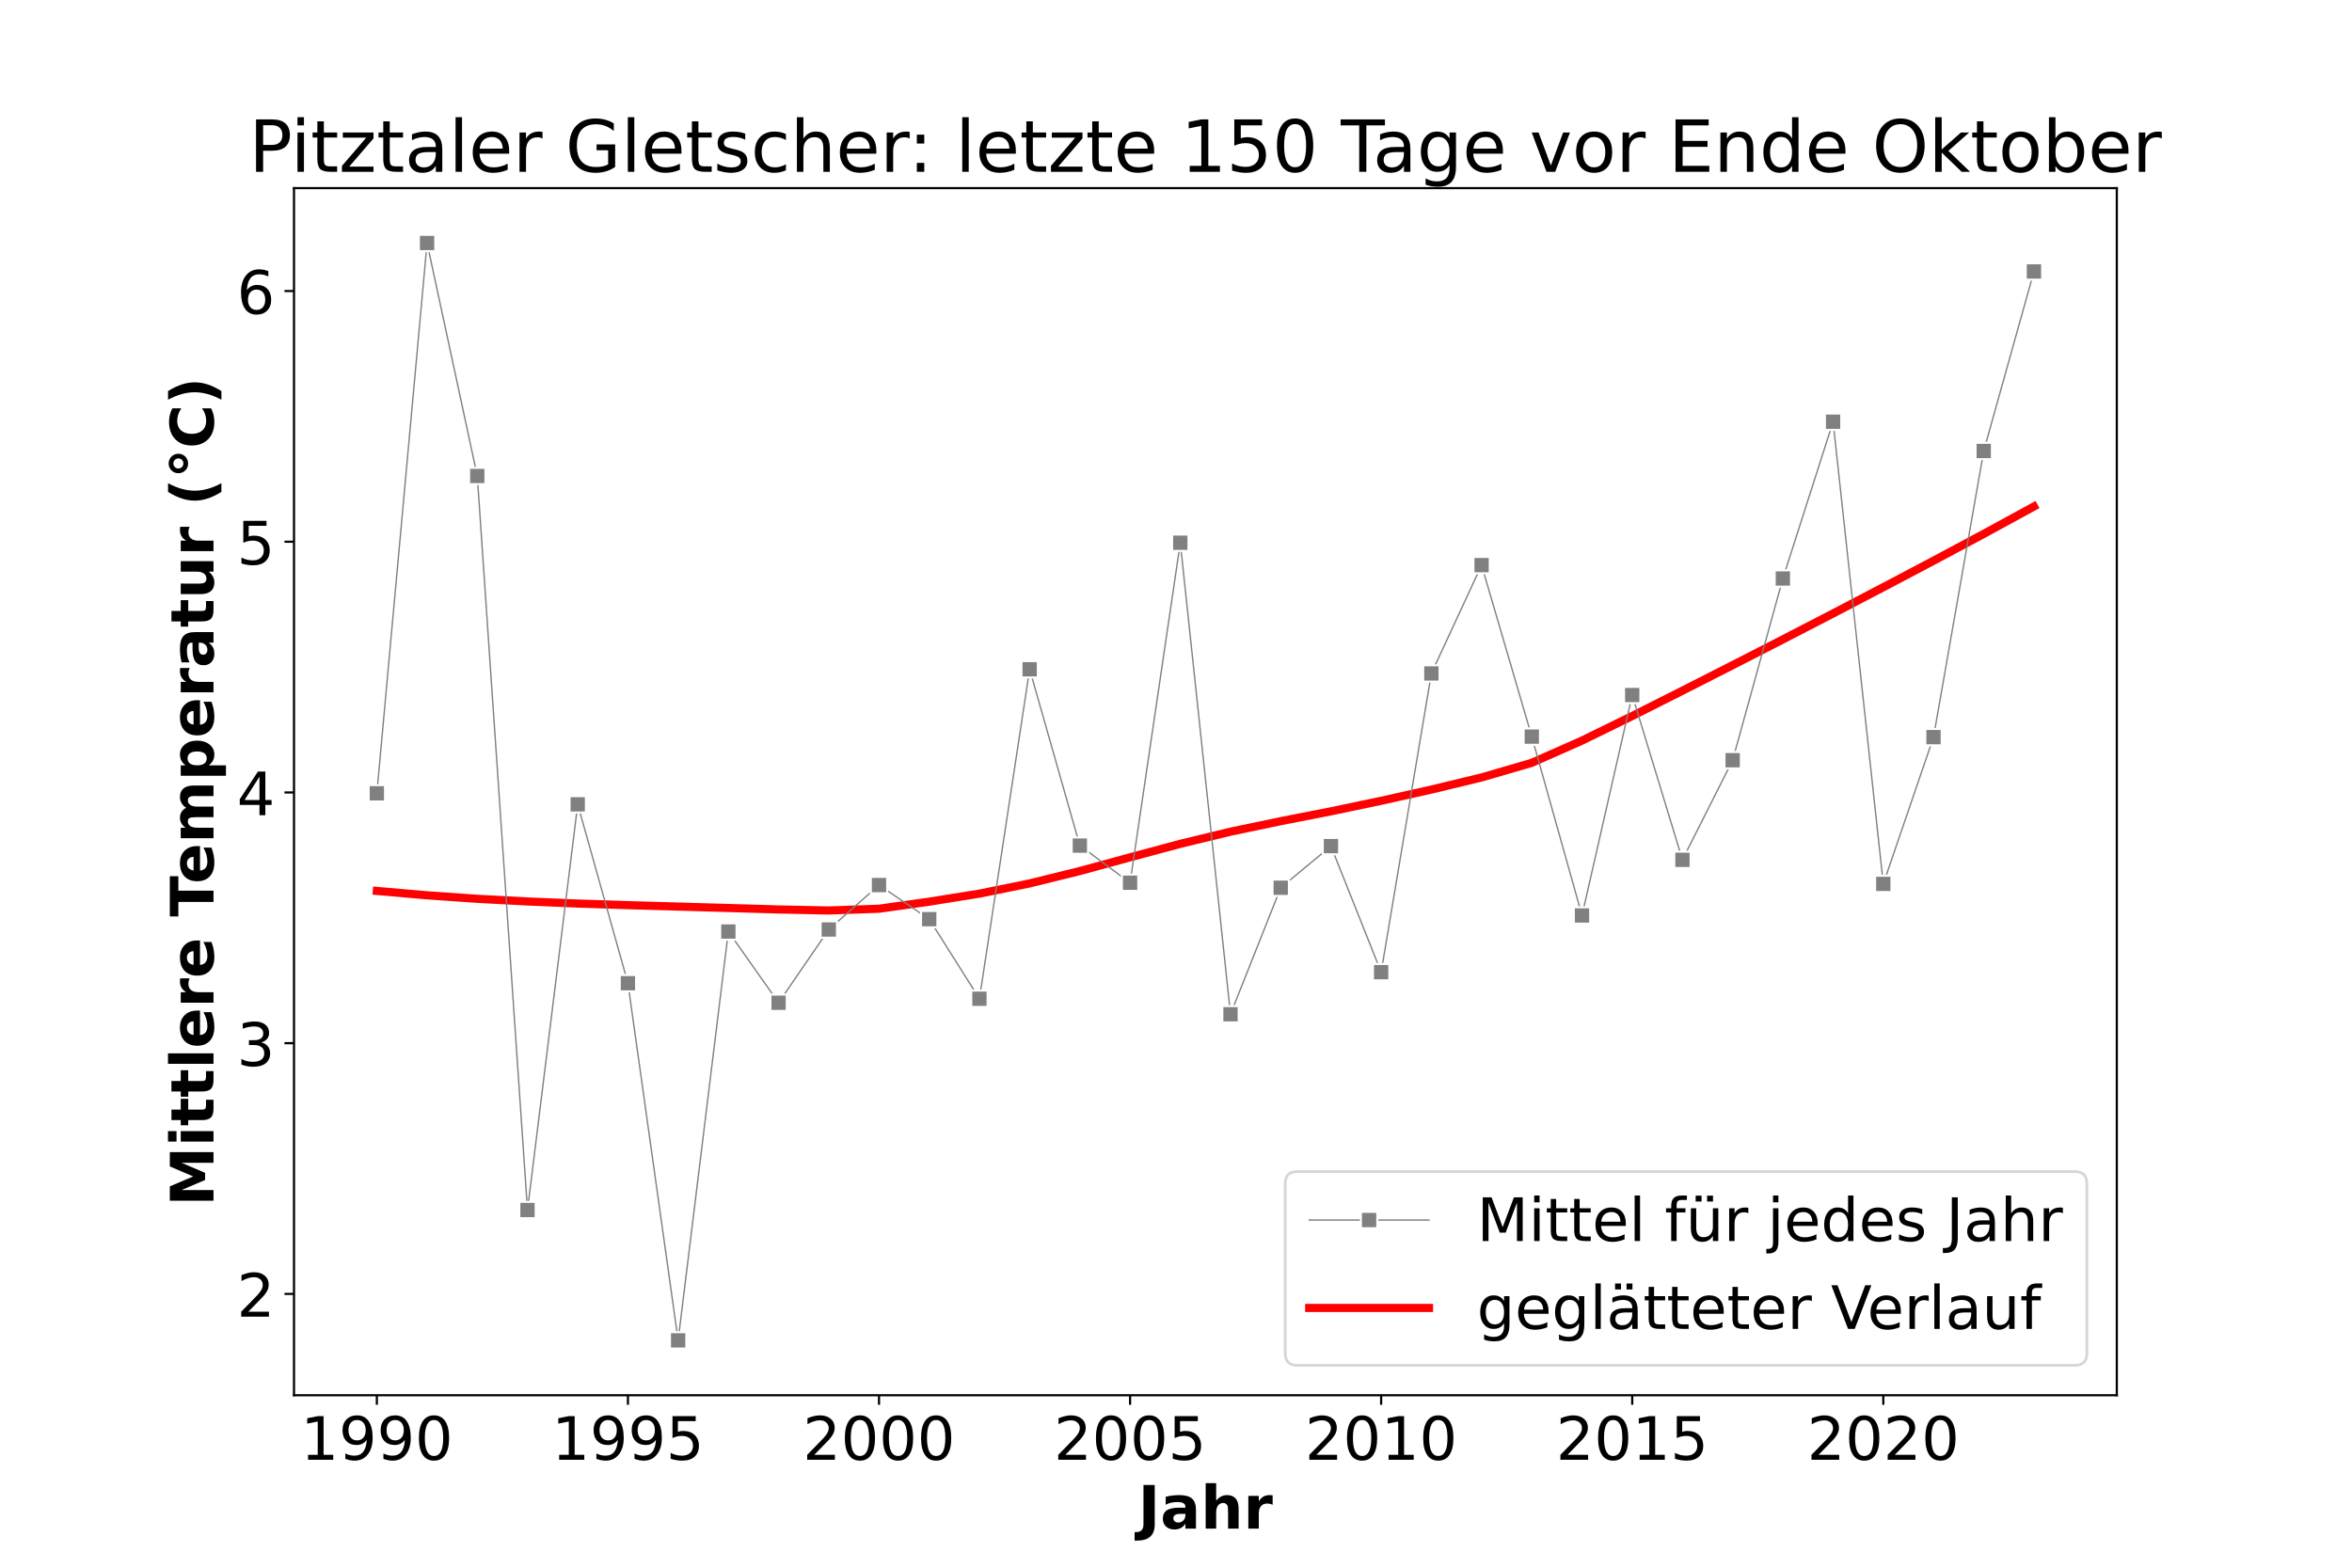 <?xml version="1.0" encoding="utf-8" standalone="no"?>
<!DOCTYPE svg PUBLIC "-//W3C//DTD SVG 1.1//EN"
  "http://www.w3.org/Graphics/SVG/1.1/DTD/svg11.dtd">
<!-- Created with matplotlib (https://matplotlib.org/) -->
<svg height="576pt" version="1.1" viewBox="0 0 864 576" width="864pt" xmlns="http://www.w3.org/2000/svg" xmlns:xlink="http://www.w3.org/1999/xlink">
 <defs>
  <style type="text/css">*{stroke-linecap:butt;stroke-linejoin:round;}</style>
 </defs>
 <g id="figure_1">
  <g id="patch_1">
   <path d="M 0 576 
L 864 576 
L 864 0 
L 0 0 
z
" style="fill:#ffffff;"/>
  </g>
  <g id="axes_1">
   <g id="patch_2">
    <path d="M 108 512.64 
L 777.6 512.64 
L 777.6 69.12 
L 108 69.12 
z
" style="fill:#ffffff;"/>
   </g>
   <g id="PathCollection_1">
    <defs>
     <path d="M 3 0 
L -3 -0 
" id="m6bfb64c0af" style="stroke:#ff0000;stroke-opacity:0.8;stroke-width:1.5;"/>
    </defs>
    <g clip-path="url(#p1221fc5c25)">
     <use style="fill:#ff0000;fill-opacity:0.8;stroke:#ff0000;stroke-opacity:0.8;stroke-width:1.5;" x="138.436" xlink:href="#m6bfb64c0af" y="291.487"/>
     <use style="fill:#ff0000;fill-opacity:0.8;stroke:#ff0000;stroke-opacity:0.8;stroke-width:1.5;" x="156.883" xlink:href="#m6bfb64c0af" y="89.28"/>
     <use style="fill:#ff0000;fill-opacity:0.8;stroke:#ff0000;stroke-opacity:0.8;stroke-width:1.5;" x="175.329" xlink:href="#m6bfb64c0af" y="174.886"/>
     <use style="fill:#ff0000;fill-opacity:0.8;stroke:#ff0000;stroke-opacity:0.8;stroke-width:1.5;" x="193.775" xlink:href="#m6bfb64c0af" y="444.585"/>
     <use style="fill:#ff0000;fill-opacity:0.8;stroke:#ff0000;stroke-opacity:0.8;stroke-width:1.5;" x="212.221" xlink:href="#m6bfb64c0af" y="295.527"/>
     <use style="fill:#ff0000;fill-opacity:0.8;stroke:#ff0000;stroke-opacity:0.8;stroke-width:1.5;" x="230.668" xlink:href="#m6bfb64c0af" y="361.239"/>
     <use style="fill:#ff0000;fill-opacity:0.8;stroke:#ff0000;stroke-opacity:0.8;stroke-width:1.5;" x="249.114" xlink:href="#m6bfb64c0af" y="492.48"/>
     <use style="fill:#ff0000;fill-opacity:0.8;stroke:#ff0000;stroke-opacity:0.8;stroke-width:1.5;" x="267.56" xlink:href="#m6bfb64c0af" y="342.262"/>
     <use style="fill:#ff0000;fill-opacity:0.8;stroke:#ff0000;stroke-opacity:0.8;stroke-width:1.5;" x="286.007" xlink:href="#m6bfb64c0af" y="368.425"/>
     <use style="fill:#ff0000;fill-opacity:0.8;stroke:#ff0000;stroke-opacity:0.8;stroke-width:1.5;" x="304.453" xlink:href="#m6bfb64c0af" y="341.525"/>
     <use style="fill:#ff0000;fill-opacity:0.8;stroke:#ff0000;stroke-opacity:0.8;stroke-width:1.5;" x="322.899" xlink:href="#m6bfb64c0af" y="325.189"/>
     <use style="fill:#ff0000;fill-opacity:0.8;stroke:#ff0000;stroke-opacity:0.8;stroke-width:1.5;" x="341.345" xlink:href="#m6bfb64c0af" y="337.718"/>
     <use style="fill:#ff0000;fill-opacity:0.8;stroke:#ff0000;stroke-opacity:0.8;stroke-width:1.5;" x="359.792" xlink:href="#m6bfb64c0af" y="366.951"/>
     <use style="fill:#ff0000;fill-opacity:0.8;stroke:#ff0000;stroke-opacity:0.8;stroke-width:1.5;" x="378.238" xlink:href="#m6bfb64c0af" y="245.905"/>
     <use style="fill:#ff0000;fill-opacity:0.8;stroke:#ff0000;stroke-opacity:0.8;stroke-width:1.5;" x="396.684" xlink:href="#m6bfb64c0af" y="310.696"/>
     <use style="fill:#ff0000;fill-opacity:0.8;stroke:#ff0000;stroke-opacity:0.8;stroke-width:1.5;" x="415.131" xlink:href="#m6bfb64c0af" y="324.33"/>
     <use style="fill:#ff0000;fill-opacity:0.8;stroke:#ff0000;stroke-opacity:0.8;stroke-width:1.5;" x="433.577" xlink:href="#m6bfb64c0af" y="199.414"/>
     <use style="fill:#ff0000;fill-opacity:0.8;stroke:#ff0000;stroke-opacity:0.8;stroke-width:1.5;" x="452.023" xlink:href="#m6bfb64c0af" y="372.662"/>
     <use style="fill:#ff0000;fill-opacity:0.8;stroke:#ff0000;stroke-opacity:0.8;stroke-width:1.5;" x="470.469" xlink:href="#m6bfb64c0af" y="326.172"/>
     <use style="fill:#ff0000;fill-opacity:0.8;stroke:#ff0000;stroke-opacity:0.8;stroke-width:1.5;" x="488.916" xlink:href="#m6bfb64c0af" y="310.88"/>
     <use style="fill:#ff0000;fill-opacity:0.8;stroke:#ff0000;stroke-opacity:0.8;stroke-width:1.5;" x="507.362" xlink:href="#m6bfb64c0af" y="357.186"/>
     <use style="fill:#ff0000;fill-opacity:0.8;stroke:#ff0000;stroke-opacity:0.8;stroke-width:1.5;" x="525.808" xlink:href="#m6bfb64c0af" y="247.44"/>
     <use style="fill:#ff0000;fill-opacity:0.8;stroke:#ff0000;stroke-opacity:0.8;stroke-width:1.5;" x="544.255" xlink:href="#m6bfb64c0af" y="207.644"/>
     <use style="fill:#ff0000;fill-opacity:0.8;stroke:#ff0000;stroke-opacity:0.8;stroke-width:1.5;" x="562.701" xlink:href="#m6bfb64c0af" y="270.654"/>
     <use style="fill:#ff0000;fill-opacity:0.8;stroke:#ff0000;stroke-opacity:0.8;stroke-width:1.5;" x="581.147" xlink:href="#m6bfb64c0af" y="336.367"/>
     <use style="fill:#ff0000;fill-opacity:0.8;stroke:#ff0000;stroke-opacity:0.8;stroke-width:1.5;" x="599.593" xlink:href="#m6bfb64c0af" y="255.362"/>
     <use style="fill:#ff0000;fill-opacity:0.8;stroke:#ff0000;stroke-opacity:0.8;stroke-width:1.5;" x="618.04" xlink:href="#m6bfb64c0af" y="315.916"/>
     <use style="fill:#ff0000;fill-opacity:0.8;stroke:#ff0000;stroke-opacity:0.8;stroke-width:1.5;" x="636.486" xlink:href="#m6bfb64c0af" y="279.313"/>
     <use style="fill:#ff0000;fill-opacity:0.8;stroke:#ff0000;stroke-opacity:0.8;stroke-width:1.5;" x="654.932" xlink:href="#m6bfb64c0af" y="212.557"/>
     <use style="fill:#ff0000;fill-opacity:0.8;stroke:#ff0000;stroke-opacity:0.8;stroke-width:1.5;" x="673.379" xlink:href="#m6bfb64c0af" y="154.951"/>
     <use style="fill:#ff0000;fill-opacity:0.8;stroke:#ff0000;stroke-opacity:0.8;stroke-width:1.5;" x="691.825" xlink:href="#m6bfb64c0af" y="324.76"/>
     <use style="fill:#ff0000;fill-opacity:0.8;stroke:#ff0000;stroke-opacity:0.8;stroke-width:1.5;" x="710.271" xlink:href="#m6bfb64c0af" y="270.838"/>
     <use style="fill:#ff0000;fill-opacity:0.8;stroke:#ff0000;stroke-opacity:0.8;stroke-width:1.5;" x="728.717" xlink:href="#m6bfb64c0af" y="165.698"/>
     <use style="fill:#ff0000;fill-opacity:0.8;stroke:#ff0000;stroke-opacity:0.8;stroke-width:1.5;" x="747.164" xlink:href="#m6bfb64c0af" y="99.74"/>
    </g>
   </g>
   <g id="PolyCollection_1"/>
   <g id="matplotlib.axis_1">
    <g id="xtick_1">
     <g id="line2d_1">
      <defs>
       <path d="M 0 0 
L 0 3.5 
" id="me2aa882211" style="stroke:#000000;stroke-width:0.8;"/>
      </defs>
      <g>
       <use style="stroke:#000000;stroke-width:0.8;" x="138.436" xlink:href="#me2aa882211" y="512.64"/>
      </g>
     </g>
     <g id="text_1">
      <!-- 1990 -->
      <g transform="translate(110.441 536.357)scale(0.22 -0.22)">
       <defs>
        <path d="M 12.406 8.297 
L 28.516 8.297 
L 28.516 63.922 
L 10.984 60.406 
L 10.984 69.391 
L 28.422 72.906 
L 38.281 72.906 
L 38.281 8.297 
L 54.391 8.297 
L 54.391 0 
L 12.406 0 
z
" id="DejaVuSans-49"/>
        <path d="M 10.984 1.516 
L 10.984 10.5 
Q 14.703 8.734 18.5 7.812 
Q 22.312 6.891 25.984 6.891 
Q 35.75 6.891 40.891 13.453 
Q 46.047 20.016 46.781 33.406 
Q 43.953 29.203 39.594 26.953 
Q 35.25 24.703 29.984 24.703 
Q 19.047 24.703 12.672 31.312 
Q 6.297 37.938 6.297 49.422 
Q 6.297 60.641 12.938 67.422 
Q 19.578 74.219 30.609 74.219 
Q 43.266 74.219 49.922 64.516 
Q 56.594 54.828 56.594 36.375 
Q 56.594 19.141 48.406 8.859 
Q 40.234 -1.422 26.422 -1.422 
Q 22.703 -1.422 18.891 -0.688 
Q 15.094 0.047 10.984 1.516 
z
M 30.609 32.422 
Q 37.25 32.422 41.125 36.953 
Q 45.016 41.5 45.016 49.422 
Q 45.016 57.281 41.125 61.844 
Q 37.25 66.406 30.609 66.406 
Q 23.969 66.406 20.094 61.844 
Q 16.219 57.281 16.219 49.422 
Q 16.219 41.5 20.094 36.953 
Q 23.969 32.422 30.609 32.422 
z
" id="DejaVuSans-57"/>
        <path d="M 31.781 66.406 
Q 24.172 66.406 20.328 58.906 
Q 16.5 51.422 16.5 36.375 
Q 16.5 21.391 20.328 13.891 
Q 24.172 6.391 31.781 6.391 
Q 39.453 6.391 43.281 13.891 
Q 47.125 21.391 47.125 36.375 
Q 47.125 51.422 43.281 58.906 
Q 39.453 66.406 31.781 66.406 
z
M 31.781 74.219 
Q 44.047 74.219 50.516 64.516 
Q 56.984 54.828 56.984 36.375 
Q 56.984 17.969 50.516 8.266 
Q 44.047 -1.422 31.781 -1.422 
Q 19.531 -1.422 13.062 8.266 
Q 6.594 17.969 6.594 36.375 
Q 6.594 54.828 13.062 64.516 
Q 19.531 74.219 31.781 74.219 
z
" id="DejaVuSans-48"/>
       </defs>
       <use xlink:href="#DejaVuSans-49"/>
       <use x="63.623" xlink:href="#DejaVuSans-57"/>
       <use x="127.246" xlink:href="#DejaVuSans-57"/>
       <use x="190.869" xlink:href="#DejaVuSans-48"/>
      </g>
     </g>
    </g>
    <g id="xtick_2">
     <g id="line2d_2">
      <g>
       <use style="stroke:#000000;stroke-width:0.8;" x="230.668" xlink:href="#me2aa882211" y="512.64"/>
      </g>
     </g>
     <g id="text_2">
      <!-- 1995 -->
      <g transform="translate(202.673 536.357)scale(0.22 -0.22)">
       <defs>
        <path d="M 10.797 72.906 
L 49.516 72.906 
L 49.516 64.594 
L 19.828 64.594 
L 19.828 46.734 
Q 21.969 47.469 24.109 47.828 
Q 26.266 48.188 28.422 48.188 
Q 40.625 48.188 47.75 41.5 
Q 54.891 34.812 54.891 23.391 
Q 54.891 11.625 47.562 5.094 
Q 40.234 -1.422 26.906 -1.422 
Q 22.312 -1.422 17.547 -0.641 
Q 12.797 0.141 7.719 1.703 
L 7.719 11.625 
Q 12.109 9.234 16.797 8.062 
Q 21.484 6.891 26.703 6.891 
Q 35.156 6.891 40.078 11.328 
Q 45.016 15.766 45.016 23.391 
Q 45.016 31 40.078 35.438 
Q 35.156 39.891 26.703 39.891 
Q 22.75 39.891 18.812 39.016 
Q 14.891 38.141 10.797 36.281 
z
" id="DejaVuSans-53"/>
       </defs>
       <use xlink:href="#DejaVuSans-49"/>
       <use x="63.623" xlink:href="#DejaVuSans-57"/>
       <use x="127.246" xlink:href="#DejaVuSans-57"/>
       <use x="190.869" xlink:href="#DejaVuSans-53"/>
      </g>
     </g>
    </g>
    <g id="xtick_3">
     <g id="line2d_3">
      <g>
       <use style="stroke:#000000;stroke-width:0.8;" x="322.899" xlink:href="#me2aa882211" y="512.64"/>
      </g>
     </g>
     <g id="text_3">
      <!-- 2000 -->
      <g transform="translate(294.904 536.357)scale(0.22 -0.22)">
       <defs>
        <path d="M 19.188 8.297 
L 53.609 8.297 
L 53.609 0 
L 7.328 0 
L 7.328 8.297 
Q 12.938 14.109 22.625 23.891 
Q 32.328 33.688 34.812 36.531 
Q 39.547 41.844 41.422 45.531 
Q 43.312 49.219 43.312 52.781 
Q 43.312 58.594 39.234 62.25 
Q 35.156 65.922 28.609 65.922 
Q 23.969 65.922 18.812 64.312 
Q 13.672 62.703 7.812 59.422 
L 7.812 69.391 
Q 13.766 71.781 18.938 73 
Q 24.125 74.219 28.422 74.219 
Q 39.75 74.219 46.484 68.547 
Q 53.219 62.891 53.219 53.422 
Q 53.219 48.922 51.531 44.891 
Q 49.859 40.875 45.406 35.406 
Q 44.188 33.984 37.641 27.219 
Q 31.109 20.453 19.188 8.297 
z
" id="DejaVuSans-50"/>
       </defs>
       <use xlink:href="#DejaVuSans-50"/>
       <use x="63.623" xlink:href="#DejaVuSans-48"/>
       <use x="127.246" xlink:href="#DejaVuSans-48"/>
       <use x="190.869" xlink:href="#DejaVuSans-48"/>
      </g>
     </g>
    </g>
    <g id="xtick_4">
     <g id="line2d_4">
      <g>
       <use style="stroke:#000000;stroke-width:0.8;" x="415.131" xlink:href="#me2aa882211" y="512.64"/>
      </g>
     </g>
     <g id="text_4">
      <!-- 2005 -->
      <g transform="translate(387.136 536.357)scale(0.22 -0.22)">
       <use xlink:href="#DejaVuSans-50"/>
       <use x="63.623" xlink:href="#DejaVuSans-48"/>
       <use x="127.246" xlink:href="#DejaVuSans-48"/>
       <use x="190.869" xlink:href="#DejaVuSans-53"/>
      </g>
     </g>
    </g>
    <g id="xtick_5">
     <g id="line2d_5">
      <g>
       <use style="stroke:#000000;stroke-width:0.8;" x="507.362" xlink:href="#me2aa882211" y="512.64"/>
      </g>
     </g>
     <g id="text_5">
      <!-- 2010 -->
      <g transform="translate(479.367 536.357)scale(0.22 -0.22)">
       <use xlink:href="#DejaVuSans-50"/>
       <use x="63.623" xlink:href="#DejaVuSans-48"/>
       <use x="127.246" xlink:href="#DejaVuSans-49"/>
       <use x="190.869" xlink:href="#DejaVuSans-48"/>
      </g>
     </g>
    </g>
    <g id="xtick_6">
     <g id="line2d_6">
      <g>
       <use style="stroke:#000000;stroke-width:0.8;" x="599.593" xlink:href="#me2aa882211" y="512.64"/>
      </g>
     </g>
     <g id="text_6">
      <!-- 2015 -->
      <g transform="translate(571.598 536.357)scale(0.22 -0.22)">
       <use xlink:href="#DejaVuSans-50"/>
       <use x="63.623" xlink:href="#DejaVuSans-48"/>
       <use x="127.246" xlink:href="#DejaVuSans-49"/>
       <use x="190.869" xlink:href="#DejaVuSans-53"/>
      </g>
     </g>
    </g>
    <g id="xtick_7">
     <g id="line2d_7">
      <g>
       <use style="stroke:#000000;stroke-width:0.8;" x="691.825" xlink:href="#me2aa882211" y="512.64"/>
      </g>
     </g>
     <g id="text_7">
      <!-- 2020 -->
      <g transform="translate(663.83 536.357)scale(0.22 -0.22)">
       <use xlink:href="#DejaVuSans-50"/>
       <use x="63.623" xlink:href="#DejaVuSans-48"/>
       <use x="127.246" xlink:href="#DejaVuSans-50"/>
       <use x="190.869" xlink:href="#DejaVuSans-48"/>
      </g>
     </g>
    </g>
    <g id="text_8">
     <!-- Jahr -->
     <g transform="translate(418.029 561.648)scale(0.22 -0.22)">
      <defs>
       <path d="M 9.188 72.906 
L 27.984 72.906 
L 27.984 7.078 
Q 27.984 -6.547 20.578 -13.281 
Q 13.188 -20.016 -1.812 -20.016 
L -5.609 -20.016 
L -5.609 -5.812 
L -2.688 -5.812 
Q 3.172 -5.812 6.172 -2.531 
Q 9.188 0.734 9.188 7.078 
z
" id="DejaVuSans-Bold-74"/>
       <path d="M 32.906 24.609 
Q 27.438 24.609 24.672 22.75 
Q 21.922 20.906 21.922 17.281 
Q 21.922 13.969 24.141 12.078 
Q 26.375 10.203 30.328 10.203 
Q 35.25 10.203 38.625 13.734 
Q 42 17.281 42 22.609 
L 42 24.609 
z
M 59.625 31.203 
L 59.625 0 
L 42 0 
L 42 8.109 
Q 38.484 3.125 34.078 0.844 
Q 29.688 -1.422 23.391 -1.422 
Q 14.891 -1.422 9.594 3.531 
Q 4.297 8.5 4.297 16.406 
Q 4.297 26.031 10.906 30.516 
Q 17.531 35.016 31.688 35.016 
L 42 35.016 
L 42 36.375 
Q 42 40.531 38.719 42.453 
Q 35.453 44.391 28.516 44.391 
Q 22.906 44.391 18.062 43.266 
Q 13.234 42.141 9.078 39.891 
L 9.078 53.219 
Q 14.703 54.594 20.359 55.297 
Q 26.031 56 31.688 56 
Q 46.484 56 53.047 50.172 
Q 59.625 44.344 59.625 31.203 
z
" id="DejaVuSans-Bold-97"/>
       <path d="M 63.375 33.297 
L 63.375 0 
L 45.797 0 
L 45.797 5.422 
L 45.797 25.391 
Q 45.797 32.562 45.484 35.25 
Q 45.172 37.938 44.391 39.203 
Q 43.359 40.922 41.594 41.875 
Q 39.844 42.828 37.594 42.828 
Q 32.125 42.828 29 38.594 
Q 25.875 34.375 25.875 26.906 
L 25.875 0 
L 8.406 0 
L 8.406 75.984 
L 25.875 75.984 
L 25.875 46.688 
Q 29.828 51.469 34.266 53.734 
Q 38.719 56 44.094 56 
Q 53.562 56 58.469 50.188 
Q 63.375 44.391 63.375 33.297 
z
" id="DejaVuSans-Bold-104"/>
       <path d="M 49.031 39.797 
Q 46.734 40.875 44.453 41.375 
Q 42.188 41.891 39.891 41.891 
Q 33.156 41.891 29.516 37.562 
Q 25.875 33.25 25.875 25.203 
L 25.875 0 
L 8.406 0 
L 8.406 54.688 
L 25.875 54.688 
L 25.875 45.703 
Q 29.25 51.078 33.609 53.531 
Q 37.984 56 44.094 56 
Q 44.969 56 45.984 55.922 
Q 47.016 55.859 48.969 55.609 
z
" id="DejaVuSans-Bold-114"/>
      </defs>
      <use xlink:href="#DejaVuSans-Bold-74"/>
      <use x="37.207" xlink:href="#DejaVuSans-Bold-97"/>
      <use x="104.688" xlink:href="#DejaVuSans-Bold-104"/>
      <use x="175.879" xlink:href="#DejaVuSans-Bold-114"/>
     </g>
    </g>
   </g>
   <g id="matplotlib.axis_2">
    <g id="ytick_1">
     <g id="line2d_8">
      <defs>
       <path d="M 0 0 
L -3.5 0 
" id="m0170119a3c" style="stroke:#000000;stroke-width:0.8;"/>
      </defs>
      <g>
       <use style="stroke:#000000;stroke-width:0.8;" x="108" xlink:href="#m0170119a3c" y="475.407"/>
      </g>
     </g>
     <g id="text_9">
      <!-- 2 -->
      <g transform="translate(87.002 483.765)scale(0.22 -0.22)">
       <use xlink:href="#DejaVuSans-50"/>
      </g>
     </g>
    </g>
    <g id="ytick_2">
     <g id="line2d_9">
      <g>
       <use style="stroke:#000000;stroke-width:0.8;" x="108" xlink:href="#m0170119a3c" y="383.287"/>
      </g>
     </g>
     <g id="text_10">
      <!-- 3 -->
      <g transform="translate(87.002 391.645)scale(0.22 -0.22)">
       <defs>
        <path d="M 40.578 39.312 
Q 47.656 37.797 51.625 33 
Q 55.609 28.219 55.609 21.188 
Q 55.609 10.406 48.188 4.484 
Q 40.766 -1.422 27.094 -1.422 
Q 22.516 -1.422 17.656 -0.516 
Q 12.797 0.391 7.625 2.203 
L 7.625 11.719 
Q 11.719 9.328 16.594 8.109 
Q 21.484 6.891 26.812 6.891 
Q 36.078 6.891 40.938 10.547 
Q 45.797 14.203 45.797 21.188 
Q 45.797 27.641 41.281 31.266 
Q 36.766 34.906 28.719 34.906 
L 20.219 34.906 
L 20.219 43.016 
L 29.109 43.016 
Q 36.375 43.016 40.234 45.922 
Q 44.094 48.828 44.094 54.297 
Q 44.094 59.906 40.109 62.906 
Q 36.141 65.922 28.719 65.922 
Q 24.656 65.922 20.016 65.031 
Q 15.375 64.156 9.812 62.312 
L 9.812 71.094 
Q 15.438 72.656 20.344 73.438 
Q 25.25 74.219 29.594 74.219 
Q 40.828 74.219 47.359 69.109 
Q 53.906 64.016 53.906 55.328 
Q 53.906 49.266 50.438 45.094 
Q 46.969 40.922 40.578 39.312 
z
" id="DejaVuSans-51"/>
       </defs>
       <use xlink:href="#DejaVuSans-51"/>
      </g>
     </g>
    </g>
    <g id="ytick_3">
     <g id="line2d_10">
      <g>
       <use style="stroke:#000000;stroke-width:0.8;" x="108" xlink:href="#m0170119a3c" y="291.166"/>
      </g>
     </g>
     <g id="text_11">
      <!-- 4 -->
      <g transform="translate(87.002 299.525)scale(0.22 -0.22)">
       <defs>
        <path d="M 37.797 64.312 
L 12.891 25.391 
L 37.797 25.391 
z
M 35.203 72.906 
L 47.609 72.906 
L 47.609 25.391 
L 58.016 25.391 
L 58.016 17.188 
L 47.609 17.188 
L 47.609 0 
L 37.797 0 
L 37.797 17.188 
L 4.891 17.188 
L 4.891 26.703 
z
" id="DejaVuSans-52"/>
       </defs>
       <use xlink:href="#DejaVuSans-52"/>
      </g>
     </g>
    </g>
    <g id="ytick_4">
     <g id="line2d_11">
      <g>
       <use style="stroke:#000000;stroke-width:0.8;" x="108" xlink:href="#m0170119a3c" y="199.046"/>
      </g>
     </g>
     <g id="text_12">
      <!-- 5 -->
      <g transform="translate(87.002 207.404)scale(0.22 -0.22)">
       <use xlink:href="#DejaVuSans-53"/>
      </g>
     </g>
    </g>
    <g id="ytick_5">
     <g id="line2d_12">
      <g>
       <use style="stroke:#000000;stroke-width:0.8;" x="108" xlink:href="#m0170119a3c" y="106.926"/>
      </g>
     </g>
     <g id="text_13">
      <!-- 6 -->
      <g transform="translate(87.002 115.284)scale(0.22 -0.22)">
       <defs>
        <path d="M 33.016 40.375 
Q 26.375 40.375 22.484 35.828 
Q 18.609 31.297 18.609 23.391 
Q 18.609 15.531 22.484 10.953 
Q 26.375 6.391 33.016 6.391 
Q 39.656 6.391 43.531 10.953 
Q 47.406 15.531 47.406 23.391 
Q 47.406 31.297 43.531 35.828 
Q 39.656 40.375 33.016 40.375 
z
M 52.594 71.297 
L 52.594 62.312 
Q 48.875 64.062 45.094 64.984 
Q 41.312 65.922 37.594 65.922 
Q 27.828 65.922 22.672 59.328 
Q 17.531 52.734 16.797 39.406 
Q 19.672 43.656 24.016 45.922 
Q 28.375 48.188 33.594 48.188 
Q 44.578 48.188 50.953 41.516 
Q 57.328 34.859 57.328 23.391 
Q 57.328 12.156 50.688 5.359 
Q 44.047 -1.422 33.016 -1.422 
Q 20.359 -1.422 13.672 8.266 
Q 6.984 17.969 6.984 36.375 
Q 6.984 53.656 15.188 63.938 
Q 23.391 74.219 37.203 74.219 
Q 40.922 74.219 44.703 73.484 
Q 48.484 72.75 52.594 71.297 
z
" id="DejaVuSans-54"/>
       </defs>
       <use xlink:href="#DejaVuSans-54"/>
      </g>
     </g>
    </g>
    <g id="text_14">
     <!-- Mittlere Temperatur (°C) -->
     <g transform="translate(78.427 443.182)rotate(-90)scale(0.22 -0.22)">
      <defs>
       <path d="M 9.188 72.906 
L 33.109 72.906 
L 49.703 33.891 
L 66.406 72.906 
L 90.281 72.906 
L 90.281 0 
L 72.516 0 
L 72.516 53.328 
L 55.719 14.016 
L 43.797 14.016 
L 27 53.328 
L 27 0 
L 9.188 0 
z
" id="DejaVuSans-Bold-77"/>
       <path d="M 8.406 54.688 
L 25.875 54.688 
L 25.875 0 
L 8.406 0 
z
M 8.406 75.984 
L 25.875 75.984 
L 25.875 61.719 
L 8.406 61.719 
z
" id="DejaVuSans-Bold-105"/>
       <path d="M 27.484 70.219 
L 27.484 54.688 
L 45.516 54.688 
L 45.516 42.188 
L 27.484 42.188 
L 27.484 19 
Q 27.484 15.188 29 13.844 
Q 30.516 12.5 35.016 12.5 
L 44 12.5 
L 44 0 
L 29 0 
Q 18.656 0 14.328 4.312 
Q 10.016 8.641 10.016 19 
L 10.016 42.188 
L 1.312 42.188 
L 1.312 54.688 
L 10.016 54.688 
L 10.016 70.219 
z
" id="DejaVuSans-Bold-116"/>
       <path d="M 8.406 75.984 
L 25.875 75.984 
L 25.875 0 
L 8.406 0 
z
" id="DejaVuSans-Bold-108"/>
       <path d="M 62.984 27.484 
L 62.984 22.516 
L 22.125 22.516 
Q 22.75 16.359 26.562 13.281 
Q 30.375 10.203 37.203 10.203 
Q 42.719 10.203 48.5 11.844 
Q 54.297 13.484 60.406 16.797 
L 60.406 3.328 
Q 54.203 0.984 48 -0.219 
Q 41.797 -1.422 35.594 -1.422 
Q 20.75 -1.422 12.516 6.125 
Q 4.297 13.672 4.297 27.297 
Q 4.297 40.672 12.375 48.328 
Q 20.453 56 34.625 56 
Q 47.516 56 55.25 48.234 
Q 62.984 40.484 62.984 27.484 
z
M 45.016 33.297 
Q 45.016 38.281 42.109 41.328 
Q 39.203 44.391 34.516 44.391 
Q 29.438 44.391 26.266 41.531 
Q 23.094 38.672 22.312 33.297 
z
" id="DejaVuSans-Bold-101"/>
       <path id="DejaVuSans-Bold-32"/>
       <path d="M 0.484 72.906 
L 67.672 72.906 
L 67.672 58.688 
L 43.5 58.688 
L 43.5 0 
L 24.703 0 
L 24.703 58.688 
L 0.484 58.688 
z
" id="DejaVuSans-Bold-84"/>
       <path d="M 59.078 45.609 
Q 62.406 50.688 66.969 53.344 
Q 71.531 56 77 56 
Q 86.422 56 91.359 50.188 
Q 96.297 44.391 96.297 33.297 
L 96.297 0 
L 78.719 0 
L 78.719 28.516 
Q 78.766 29.156 78.781 29.828 
Q 78.812 30.516 78.812 31.781 
Q 78.812 37.594 77.094 40.203 
Q 75.391 42.828 71.578 42.828 
Q 66.609 42.828 63.891 38.719 
Q 61.188 34.625 61.078 26.859 
L 61.078 0 
L 43.5 0 
L 43.5 28.516 
Q 43.5 37.594 41.938 40.203 
Q 40.375 42.828 36.375 42.828 
Q 31.344 42.828 28.609 38.703 
Q 25.875 34.578 25.875 26.906 
L 25.875 0 
L 8.297 0 
L 8.297 54.688 
L 25.875 54.688 
L 25.875 46.688 
Q 29.109 51.312 33.281 53.656 
Q 37.453 56 42.484 56 
Q 48.141 56 52.484 53.266 
Q 56.844 50.531 59.078 45.609 
z
" id="DejaVuSans-Bold-109"/>
       <path d="M 25.875 7.906 
L 25.875 -20.797 
L 8.406 -20.797 
L 8.406 54.688 
L 25.875 54.688 
L 25.875 46.688 
Q 29.5 51.469 33.891 53.734 
Q 38.281 56 44 56 
Q 54.109 56 60.594 47.969 
Q 67.094 39.938 67.094 27.297 
Q 67.094 14.656 60.594 6.609 
Q 54.109 -1.422 44 -1.422 
Q 38.281 -1.422 33.891 0.844 
Q 29.5 3.125 25.875 7.906 
z
M 37.5 43.312 
Q 31.891 43.312 28.875 39.188 
Q 25.875 35.062 25.875 27.297 
Q 25.875 19.531 28.875 15.406 
Q 31.891 11.281 37.5 11.281 
Q 43.109 11.281 46.062 15.375 
Q 49.031 19.484 49.031 27.297 
Q 49.031 35.109 46.062 39.203 
Q 43.109 43.312 37.5 43.312 
z
" id="DejaVuSans-Bold-112"/>
       <path d="M 7.812 21.297 
L 7.812 54.688 
L 25.391 54.688 
L 25.391 49.219 
Q 25.391 44.781 25.344 38.062 
Q 25.297 31.344 25.297 29.109 
Q 25.297 22.516 25.641 19.609 
Q 25.984 16.703 26.812 15.375 
Q 27.875 13.672 29.609 12.734 
Q 31.344 11.812 33.594 11.812 
Q 39.062 11.812 42.188 16.016 
Q 45.312 20.219 45.312 27.688 
L 45.312 54.688 
L 62.797 54.688 
L 62.797 0 
L 45.312 0 
L 45.312 7.906 
Q 41.359 3.125 36.938 0.844 
Q 32.516 -1.422 27.203 -1.422 
Q 17.719 -1.422 12.766 4.391 
Q 7.812 10.203 7.812 21.297 
z
" id="DejaVuSans-Bold-117"/>
       <path d="M 37.703 -13.188 
L 23.188 -13.188 
Q 15.719 -1.125 12.156 9.734 
Q 8.594 20.609 8.594 31.297 
Q 8.594 42 12.172 52.953 
Q 15.766 63.922 23.188 75.875 
L 37.703 75.875 
Q 31.453 64.312 28.328 53.25 
Q 25.203 42.188 25.203 31.391 
Q 25.203 20.609 28.297 9.516 
Q 31.391 -1.562 37.703 -13.188 
z
" id="DejaVuSans-Bold-40"/>
       <path d="M 25 67 
Q 21.484 67 19.047 64.547 
Q 16.609 62.109 16.609 58.594 
Q 16.609 55.078 19.016 52.688 
Q 21.438 50.297 25 50.297 
Q 28.516 50.297 30.953 52.703 
Q 33.406 55.125 33.406 58.594 
Q 33.406 62.109 30.938 64.547 
Q 28.469 67 25 67 
z
M 25 74.906 
Q 28.219 74.906 31.203 73.656 
Q 34.188 72.406 36.531 70.125 
Q 38.812 67.781 40.016 64.844 
Q 41.219 61.922 41.219 58.594 
Q 41.219 55.328 40.016 52.375 
Q 38.812 49.422 36.625 47.219 
Q 34.281 44.875 31.25 43.625 
Q 28.219 42.391 24.906 42.391 
Q 18.016 42.391 13.344 47.047 
Q 8.688 51.703 8.688 58.594 
Q 8.688 65.484 13.391 70.188 
Q 18.109 74.906 25 74.906 
z
" id="DejaVuSans-Bold-176"/>
       <path d="M 67 4 
Q 61.812 1.312 56.203 -0.047 
Q 50.594 -1.422 44.484 -1.422 
Q 26.266 -1.422 15.625 8.766 
Q 4.984 18.953 4.984 36.375 
Q 4.984 53.859 15.625 64.031 
Q 26.266 74.219 44.484 74.219 
Q 50.594 74.219 56.203 72.844 
Q 61.812 71.484 67 68.797 
L 67 53.719 
Q 61.766 57.281 56.688 58.938 
Q 51.609 60.594 46 60.594 
Q 35.938 60.594 30.172 54.141 
Q 24.422 47.703 24.422 36.375 
Q 24.422 25.094 30.172 18.641 
Q 35.938 12.203 46 12.203 
Q 51.609 12.203 56.688 13.859 
Q 61.766 15.531 67 19.094 
z
" id="DejaVuSans-Bold-67"/>
       <path d="M 8.016 -13.188 
Q 14.266 -1.562 17.391 9.516 
Q 20.516 20.609 20.516 31.391 
Q 20.516 42.188 17.391 53.25 
Q 14.266 64.312 8.016 75.875 
L 22.516 75.875 
Q 29.938 63.922 33.516 52.953 
Q 37.109 42 37.109 31.297 
Q 37.109 20.609 33.547 9.734 
Q 29.984 -1.125 22.516 -13.188 
z
" id="DejaVuSans-Bold-41"/>
      </defs>
      <use xlink:href="#DejaVuSans-Bold-77"/>
      <use x="99.512" xlink:href="#DejaVuSans-Bold-105"/>
      <use x="133.789" xlink:href="#DejaVuSans-Bold-116"/>
      <use x="181.592" xlink:href="#DejaVuSans-Bold-116"/>
      <use x="229.395" xlink:href="#DejaVuSans-Bold-108"/>
      <use x="263.672" xlink:href="#DejaVuSans-Bold-101"/>
      <use x="331.494" xlink:href="#DejaVuSans-Bold-114"/>
      <use x="380.811" xlink:href="#DejaVuSans-Bold-101"/>
      <use x="448.633" xlink:href="#DejaVuSans-Bold-32"/>
      <use x="483.447" xlink:href="#DejaVuSans-Bold-84"/>
      <use x="538.41" xlink:href="#DejaVuSans-Bold-101"/>
      <use x="606.232" xlink:href="#DejaVuSans-Bold-109"/>
      <use x="710.432" xlink:href="#DejaVuSans-Bold-112"/>
      <use x="782.014" xlink:href="#DejaVuSans-Bold-101"/>
      <use x="849.836" xlink:href="#DejaVuSans-Bold-114"/>
      <use x="899.152" xlink:href="#DejaVuSans-Bold-97"/>
      <use x="966.633" xlink:href="#DejaVuSans-Bold-116"/>
      <use x="1014.436" xlink:href="#DejaVuSans-Bold-117"/>
      <use x="1085.627" xlink:href="#DejaVuSans-Bold-114"/>
      <use x="1134.943" xlink:href="#DejaVuSans-Bold-32"/>
      <use x="1169.758" xlink:href="#DejaVuSans-Bold-40"/>
      <use x="1215.461" xlink:href="#DejaVuSans-Bold-176"/>
      <use x="1265.461" xlink:href="#DejaVuSans-Bold-67"/>
      <use x="1338.85" xlink:href="#DejaVuSans-Bold-41"/>
     </g>
    </g>
   </g>
   <g id="line2d_13">
    <path clip-path="url(#p1221fc5c25)" d="M 138.436 327.344 
L 156.883 328.957 
L 175.329 330.238 
L 193.775 331.219 
L 212.221 331.976 
L 230.668 332.573 
L 249.114 333.094 
L 267.56 333.616 
L 286.007 334.152 
L 304.453 334.533 
L 322.899 333.888 
L 341.345 331.295 
L 359.792 328.333 
L 378.238 324.586 
L 396.684 320.03 
L 415.131 314.997 
L 433.577 310.04 
L 452.023 305.58 
L 470.469 301.712 
L 488.916 298.096 
L 507.362 294.226 
L 525.808 290.104 
L 544.255 285.648 
L 562.701 280.275 
L 581.147 272.104 
L 599.593 263.072 
L 618.04 253.776 
L 636.486 244.389 
L 654.932 234.936 
L 673.379 225.396 
L 691.825 215.758 
L 710.271 206.027 
L 728.717 196.163 
L 747.164 186.093 
" style="fill:none;stroke:#ff0000;stroke-linecap:square;stroke-width:3;"/>
   </g>
   <g id="line2d_14">
    <path clip-path="url(#p1221fc5c25)" d="M 138.436 291.487 
L 156.883 89.28 
L 175.329 174.886 
L 193.775 444.585 
L 212.221 295.527 
L 230.668 361.239 
L 249.114 492.48 
L 267.56 342.262 
L 286.007 368.425 
L 304.453 341.525 
L 322.899 325.189 
L 341.345 337.718 
L 359.792 366.951 
L 378.238 245.905 
L 396.684 310.696 
L 415.131 324.33 
L 433.577 199.414 
L 452.023 372.662 
L 470.469 326.172 
L 488.916 310.88 
L 507.362 357.186 
L 525.808 247.44 
L 544.255 207.644 
L 562.701 270.654 
L 581.147 336.367 
L 599.593 255.362 
L 618.04 315.916 
L 636.486 279.313 
L 654.932 212.557 
L 673.379 154.951 
L 691.825 324.76 
L 710.271 270.838 
L 728.717 165.698 
L 747.164 99.74 
" style="fill:none;stroke:#808080;stroke-linecap:square;stroke-width:0.5;"/>
    <defs>
     <path d="M -3 3 
L 3 3 
L 3 -3 
L -3 -3 
z
" id="m9312f2a92f" style="stroke:#ffffff;stroke-linejoin:miter;stroke-width:0.75;"/>
    </defs>
    <g clip-path="url(#p1221fc5c25)">
     <use style="fill:#808080;stroke:#ffffff;stroke-linejoin:miter;stroke-width:0.75;" x="138.436" xlink:href="#m9312f2a92f" y="291.487"/>
     <use style="fill:#808080;stroke:#ffffff;stroke-linejoin:miter;stroke-width:0.75;" x="156.883" xlink:href="#m9312f2a92f" y="89.28"/>
     <use style="fill:#808080;stroke:#ffffff;stroke-linejoin:miter;stroke-width:0.75;" x="175.329" xlink:href="#m9312f2a92f" y="174.886"/>
     <use style="fill:#808080;stroke:#ffffff;stroke-linejoin:miter;stroke-width:0.75;" x="193.775" xlink:href="#m9312f2a92f" y="444.585"/>
     <use style="fill:#808080;stroke:#ffffff;stroke-linejoin:miter;stroke-width:0.75;" x="212.221" xlink:href="#m9312f2a92f" y="295.527"/>
     <use style="fill:#808080;stroke:#ffffff;stroke-linejoin:miter;stroke-width:0.75;" x="230.668" xlink:href="#m9312f2a92f" y="361.239"/>
     <use style="fill:#808080;stroke:#ffffff;stroke-linejoin:miter;stroke-width:0.75;" x="249.114" xlink:href="#m9312f2a92f" y="492.48"/>
     <use style="fill:#808080;stroke:#ffffff;stroke-linejoin:miter;stroke-width:0.75;" x="267.56" xlink:href="#m9312f2a92f" y="342.262"/>
     <use style="fill:#808080;stroke:#ffffff;stroke-linejoin:miter;stroke-width:0.75;" x="286.007" xlink:href="#m9312f2a92f" y="368.425"/>
     <use style="fill:#808080;stroke:#ffffff;stroke-linejoin:miter;stroke-width:0.75;" x="304.453" xlink:href="#m9312f2a92f" y="341.525"/>
     <use style="fill:#808080;stroke:#ffffff;stroke-linejoin:miter;stroke-width:0.75;" x="322.899" xlink:href="#m9312f2a92f" y="325.189"/>
     <use style="fill:#808080;stroke:#ffffff;stroke-linejoin:miter;stroke-width:0.75;" x="341.345" xlink:href="#m9312f2a92f" y="337.718"/>
     <use style="fill:#808080;stroke:#ffffff;stroke-linejoin:miter;stroke-width:0.75;" x="359.792" xlink:href="#m9312f2a92f" y="366.951"/>
     <use style="fill:#808080;stroke:#ffffff;stroke-linejoin:miter;stroke-width:0.75;" x="378.238" xlink:href="#m9312f2a92f" y="245.905"/>
     <use style="fill:#808080;stroke:#ffffff;stroke-linejoin:miter;stroke-width:0.75;" x="396.684" xlink:href="#m9312f2a92f" y="310.696"/>
     <use style="fill:#808080;stroke:#ffffff;stroke-linejoin:miter;stroke-width:0.75;" x="415.131" xlink:href="#m9312f2a92f" y="324.33"/>
     <use style="fill:#808080;stroke:#ffffff;stroke-linejoin:miter;stroke-width:0.75;" x="433.577" xlink:href="#m9312f2a92f" y="199.414"/>
     <use style="fill:#808080;stroke:#ffffff;stroke-linejoin:miter;stroke-width:0.75;" x="452.023" xlink:href="#m9312f2a92f" y="372.662"/>
     <use style="fill:#808080;stroke:#ffffff;stroke-linejoin:miter;stroke-width:0.75;" x="470.469" xlink:href="#m9312f2a92f" y="326.172"/>
     <use style="fill:#808080;stroke:#ffffff;stroke-linejoin:miter;stroke-width:0.75;" x="488.916" xlink:href="#m9312f2a92f" y="310.88"/>
     <use style="fill:#808080;stroke:#ffffff;stroke-linejoin:miter;stroke-width:0.75;" x="507.362" xlink:href="#m9312f2a92f" y="357.186"/>
     <use style="fill:#808080;stroke:#ffffff;stroke-linejoin:miter;stroke-width:0.75;" x="525.808" xlink:href="#m9312f2a92f" y="247.44"/>
     <use style="fill:#808080;stroke:#ffffff;stroke-linejoin:miter;stroke-width:0.75;" x="544.255" xlink:href="#m9312f2a92f" y="207.644"/>
     <use style="fill:#808080;stroke:#ffffff;stroke-linejoin:miter;stroke-width:0.75;" x="562.701" xlink:href="#m9312f2a92f" y="270.654"/>
     <use style="fill:#808080;stroke:#ffffff;stroke-linejoin:miter;stroke-width:0.75;" x="581.147" xlink:href="#m9312f2a92f" y="336.367"/>
     <use style="fill:#808080;stroke:#ffffff;stroke-linejoin:miter;stroke-width:0.75;" x="599.593" xlink:href="#m9312f2a92f" y="255.362"/>
     <use style="fill:#808080;stroke:#ffffff;stroke-linejoin:miter;stroke-width:0.75;" x="618.04" xlink:href="#m9312f2a92f" y="315.916"/>
     <use style="fill:#808080;stroke:#ffffff;stroke-linejoin:miter;stroke-width:0.75;" x="636.486" xlink:href="#m9312f2a92f" y="279.313"/>
     <use style="fill:#808080;stroke:#ffffff;stroke-linejoin:miter;stroke-width:0.75;" x="654.932" xlink:href="#m9312f2a92f" y="212.557"/>
     <use style="fill:#808080;stroke:#ffffff;stroke-linejoin:miter;stroke-width:0.75;" x="673.379" xlink:href="#m9312f2a92f" y="154.951"/>
     <use style="fill:#808080;stroke:#ffffff;stroke-linejoin:miter;stroke-width:0.75;" x="691.825" xlink:href="#m9312f2a92f" y="324.76"/>
     <use style="fill:#808080;stroke:#ffffff;stroke-linejoin:miter;stroke-width:0.75;" x="710.271" xlink:href="#m9312f2a92f" y="270.838"/>
     <use style="fill:#808080;stroke:#ffffff;stroke-linejoin:miter;stroke-width:0.75;" x="728.717" xlink:href="#m9312f2a92f" y="165.698"/>
     <use style="fill:#808080;stroke:#ffffff;stroke-linejoin:miter;stroke-width:0.75;" x="747.164" xlink:href="#m9312f2a92f" y="99.74"/>
    </g>
   </g>
   <g id="line2d_15"/>
   <g id="patch_3">
    <path d="M 108 512.64 
L 108 69.12 
" style="fill:none;stroke:#000000;stroke-linecap:square;stroke-linejoin:miter;stroke-width:0.8;"/>
   </g>
   <g id="patch_4">
    <path d="M 777.6 512.64 
L 777.6 69.12 
" style="fill:none;stroke:#000000;stroke-linecap:square;stroke-linejoin:miter;stroke-width:0.8;"/>
   </g>
   <g id="patch_5">
    <path d="M 108 512.64 
L 777.6 512.64 
" style="fill:none;stroke:#000000;stroke-linecap:square;stroke-linejoin:miter;stroke-width:0.8;"/>
   </g>
   <g id="patch_6">
    <path d="M 108 69.12 
L 777.6 69.12 
" style="fill:none;stroke:#000000;stroke-linecap:square;stroke-linejoin:miter;stroke-width:0.8;"/>
   </g>
   <g id="text_15">
    <!-- Pitztaler Gletscher: letzte 150 Tage vor Ende Oktober -->
    <g transform="translate(91.468 63.12)scale(0.264 -0.264)">
     <defs>
      <path d="M 19.672 64.797 
L 19.672 37.406 
L 32.078 37.406 
Q 38.969 37.406 42.719 40.969 
Q 46.484 44.531 46.484 51.125 
Q 46.484 57.672 42.719 61.234 
Q 38.969 64.797 32.078 64.797 
z
M 9.812 72.906 
L 32.078 72.906 
Q 44.344 72.906 50.609 67.359 
Q 56.891 61.812 56.891 51.125 
Q 56.891 40.328 50.609 34.812 
Q 44.344 29.297 32.078 29.297 
L 19.672 29.297 
L 19.672 0 
L 9.812 0 
z
" id="DejaVuSans-80"/>
      <path d="M 9.422 54.688 
L 18.406 54.688 
L 18.406 0 
L 9.422 0 
z
M 9.422 75.984 
L 18.406 75.984 
L 18.406 64.594 
L 9.422 64.594 
z
" id="DejaVuSans-105"/>
      <path d="M 18.312 70.219 
L 18.312 54.688 
L 36.812 54.688 
L 36.812 47.703 
L 18.312 47.703 
L 18.312 18.016 
Q 18.312 11.328 20.141 9.422 
Q 21.969 7.516 27.594 7.516 
L 36.812 7.516 
L 36.812 0 
L 27.594 0 
Q 17.188 0 13.234 3.875 
Q 9.281 7.766 9.281 18.016 
L 9.281 47.703 
L 2.688 47.703 
L 2.688 54.688 
L 9.281 54.688 
L 9.281 70.219 
z
" id="DejaVuSans-116"/>
      <path d="M 5.516 54.688 
L 48.188 54.688 
L 48.188 46.484 
L 14.406 7.172 
L 48.188 7.172 
L 48.188 0 
L 4.297 0 
L 4.297 8.203 
L 38.094 47.516 
L 5.516 47.516 
z
" id="DejaVuSans-122"/>
      <path d="M 34.281 27.484 
Q 23.391 27.484 19.188 25 
Q 14.984 22.516 14.984 16.5 
Q 14.984 11.719 18.141 8.906 
Q 21.297 6.109 26.703 6.109 
Q 34.188 6.109 38.703 11.406 
Q 43.219 16.703 43.219 25.484 
L 43.219 27.484 
z
M 52.203 31.203 
L 52.203 0 
L 43.219 0 
L 43.219 8.297 
Q 40.141 3.328 35.547 0.953 
Q 30.953 -1.422 24.312 -1.422 
Q 15.922 -1.422 10.953 3.297 
Q 6 8.016 6 15.922 
Q 6 25.141 12.172 29.828 
Q 18.359 34.516 30.609 34.516 
L 43.219 34.516 
L 43.219 35.406 
Q 43.219 41.609 39.141 45 
Q 35.062 48.391 27.688 48.391 
Q 23 48.391 18.547 47.266 
Q 14.109 46.141 10.016 43.891 
L 10.016 52.203 
Q 14.938 54.109 19.578 55.047 
Q 24.219 56 28.609 56 
Q 40.484 56 46.344 49.844 
Q 52.203 43.703 52.203 31.203 
z
" id="DejaVuSans-97"/>
      <path d="M 9.422 75.984 
L 18.406 75.984 
L 18.406 0 
L 9.422 0 
z
" id="DejaVuSans-108"/>
      <path d="M 56.203 29.594 
L 56.203 25.203 
L 14.891 25.203 
Q 15.484 15.922 20.484 11.062 
Q 25.484 6.203 34.422 6.203 
Q 39.594 6.203 44.453 7.469 
Q 49.312 8.734 54.109 11.281 
L 54.109 2.781 
Q 49.266 0.734 44.188 -0.344 
Q 39.109 -1.422 33.891 -1.422 
Q 20.797 -1.422 13.156 6.188 
Q 5.516 13.812 5.516 26.812 
Q 5.516 40.234 12.766 48.109 
Q 20.016 56 32.328 56 
Q 43.359 56 49.781 48.891 
Q 56.203 41.797 56.203 29.594 
z
M 47.219 32.234 
Q 47.125 39.594 43.094 43.984 
Q 39.062 48.391 32.422 48.391 
Q 24.906 48.391 20.391 44.141 
Q 15.875 39.891 15.188 32.172 
z
" id="DejaVuSans-101"/>
      <path d="M 41.109 46.297 
Q 39.594 47.172 37.812 47.578 
Q 36.031 48 33.891 48 
Q 26.266 48 22.188 43.047 
Q 18.109 38.094 18.109 28.812 
L 18.109 0 
L 9.078 0 
L 9.078 54.688 
L 18.109 54.688 
L 18.109 46.188 
Q 20.953 51.172 25.484 53.578 
Q 30.031 56 36.531 56 
Q 37.453 56 38.578 55.875 
Q 39.703 55.766 41.062 55.516 
z
" id="DejaVuSans-114"/>
      <path id="DejaVuSans-32"/>
      <path d="M 59.516 10.406 
L 59.516 29.984 
L 43.406 29.984 
L 43.406 38.094 
L 69.281 38.094 
L 69.281 6.781 
Q 63.578 2.734 56.688 0.656 
Q 49.812 -1.422 42 -1.422 
Q 24.906 -1.422 15.25 8.562 
Q 5.609 18.562 5.609 36.375 
Q 5.609 54.25 15.25 64.234 
Q 24.906 74.219 42 74.219 
Q 49.125 74.219 55.547 72.453 
Q 61.969 70.703 67.391 67.281 
L 67.391 56.781 
Q 61.922 61.422 55.766 63.766 
Q 49.609 66.109 42.828 66.109 
Q 29.438 66.109 22.719 58.641 
Q 16.016 51.172 16.016 36.375 
Q 16.016 21.625 22.719 14.156 
Q 29.438 6.688 42.828 6.688 
Q 48.047 6.688 52.141 7.594 
Q 56.25 8.5 59.516 10.406 
z
" id="DejaVuSans-71"/>
      <path d="M 44.281 53.078 
L 44.281 44.578 
Q 40.484 46.531 36.375 47.5 
Q 32.281 48.484 27.875 48.484 
Q 21.188 48.484 17.844 46.438 
Q 14.5 44.391 14.5 40.281 
Q 14.5 37.156 16.891 35.375 
Q 19.281 33.594 26.516 31.984 
L 29.594 31.297 
Q 39.156 29.25 43.188 25.516 
Q 47.219 21.781 47.219 15.094 
Q 47.219 7.469 41.188 3.016 
Q 35.156 -1.422 24.609 -1.422 
Q 20.219 -1.422 15.453 -0.562 
Q 10.688 0.297 5.422 2 
L 5.422 11.281 
Q 10.406 8.688 15.234 7.391 
Q 20.062 6.109 24.812 6.109 
Q 31.156 6.109 34.562 8.281 
Q 37.984 10.453 37.984 14.406 
Q 37.984 18.062 35.516 20.016 
Q 33.062 21.969 24.703 23.781 
L 21.578 24.516 
Q 13.234 26.266 9.516 29.906 
Q 5.812 33.547 5.812 39.891 
Q 5.812 47.609 11.281 51.797 
Q 16.75 56 26.812 56 
Q 31.781 56 36.172 55.266 
Q 40.578 54.547 44.281 53.078 
z
" id="DejaVuSans-115"/>
      <path d="M 48.781 52.594 
L 48.781 44.188 
Q 44.969 46.297 41.141 47.344 
Q 37.312 48.391 33.406 48.391 
Q 24.656 48.391 19.812 42.844 
Q 14.984 37.312 14.984 27.297 
Q 14.984 17.281 19.812 11.734 
Q 24.656 6.203 33.406 6.203 
Q 37.312 6.203 41.141 7.25 
Q 44.969 8.297 48.781 10.406 
L 48.781 2.094 
Q 45.016 0.344 40.984 -0.531 
Q 36.969 -1.422 32.422 -1.422 
Q 20.062 -1.422 12.781 6.344 
Q 5.516 14.109 5.516 27.297 
Q 5.516 40.672 12.859 48.328 
Q 20.219 56 33.016 56 
Q 37.156 56 41.109 55.141 
Q 45.062 54.297 48.781 52.594 
z
" id="DejaVuSans-99"/>
      <path d="M 54.891 33.016 
L 54.891 0 
L 45.906 0 
L 45.906 32.719 
Q 45.906 40.484 42.875 44.328 
Q 39.844 48.188 33.797 48.188 
Q 26.516 48.188 22.312 43.547 
Q 18.109 38.922 18.109 30.906 
L 18.109 0 
L 9.078 0 
L 9.078 75.984 
L 18.109 75.984 
L 18.109 46.188 
Q 21.344 51.125 25.703 53.562 
Q 30.078 56 35.797 56 
Q 45.219 56 50.047 50.172 
Q 54.891 44.344 54.891 33.016 
z
" id="DejaVuSans-104"/>
      <path d="M 11.719 12.406 
L 22.016 12.406 
L 22.016 0 
L 11.719 0 
z
M 11.719 51.703 
L 22.016 51.703 
L 22.016 39.312 
L 11.719 39.312 
z
" id="DejaVuSans-58"/>
      <path d="M -0.297 72.906 
L 61.375 72.906 
L 61.375 64.594 
L 35.5 64.594 
L 35.5 0 
L 25.594 0 
L 25.594 64.594 
L -0.297 64.594 
z
" id="DejaVuSans-84"/>
      <path d="M 45.406 27.984 
Q 45.406 37.75 41.375 43.109 
Q 37.359 48.484 30.078 48.484 
Q 22.859 48.484 18.828 43.109 
Q 14.797 37.75 14.797 27.984 
Q 14.797 18.266 18.828 12.891 
Q 22.859 7.516 30.078 7.516 
Q 37.359 7.516 41.375 12.891 
Q 45.406 18.266 45.406 27.984 
z
M 54.391 6.781 
Q 54.391 -7.172 48.188 -13.984 
Q 42 -20.797 29.203 -20.797 
Q 24.469 -20.797 20.266 -20.094 
Q 16.062 -19.391 12.109 -17.922 
L 12.109 -9.188 
Q 16.062 -11.328 19.922 -12.344 
Q 23.781 -13.375 27.781 -13.375 
Q 36.625 -13.375 41.016 -8.766 
Q 45.406 -4.156 45.406 5.172 
L 45.406 9.625 
Q 42.625 4.781 38.281 2.391 
Q 33.938 0 27.875 0 
Q 17.828 0 11.672 7.656 
Q 5.516 15.328 5.516 27.984 
Q 5.516 40.672 11.672 48.328 
Q 17.828 56 27.875 56 
Q 33.938 56 38.281 53.609 
Q 42.625 51.219 45.406 46.391 
L 45.406 54.688 
L 54.391 54.688 
z
" id="DejaVuSans-103"/>
      <path d="M 2.984 54.688 
L 12.5 54.688 
L 29.594 8.797 
L 46.688 54.688 
L 56.203 54.688 
L 35.688 0 
L 23.484 0 
z
" id="DejaVuSans-118"/>
      <path d="M 30.609 48.391 
Q 23.391 48.391 19.188 42.75 
Q 14.984 37.109 14.984 27.297 
Q 14.984 17.484 19.156 11.844 
Q 23.344 6.203 30.609 6.203 
Q 37.797 6.203 41.984 11.859 
Q 46.188 17.531 46.188 27.297 
Q 46.188 37.016 41.984 42.703 
Q 37.797 48.391 30.609 48.391 
z
M 30.609 56 
Q 42.328 56 49.016 48.375 
Q 55.719 40.766 55.719 27.297 
Q 55.719 13.875 49.016 6.219 
Q 42.328 -1.422 30.609 -1.422 
Q 18.844 -1.422 12.172 6.219 
Q 5.516 13.875 5.516 27.297 
Q 5.516 40.766 12.172 48.375 
Q 18.844 56 30.609 56 
z
" id="DejaVuSans-111"/>
      <path d="M 9.812 72.906 
L 55.906 72.906 
L 55.906 64.594 
L 19.672 64.594 
L 19.672 43.016 
L 54.391 43.016 
L 54.391 34.719 
L 19.672 34.719 
L 19.672 8.297 
L 56.781 8.297 
L 56.781 0 
L 9.812 0 
z
" id="DejaVuSans-69"/>
      <path d="M 54.891 33.016 
L 54.891 0 
L 45.906 0 
L 45.906 32.719 
Q 45.906 40.484 42.875 44.328 
Q 39.844 48.188 33.797 48.188 
Q 26.516 48.188 22.312 43.547 
Q 18.109 38.922 18.109 30.906 
L 18.109 0 
L 9.078 0 
L 9.078 54.688 
L 18.109 54.688 
L 18.109 46.188 
Q 21.344 51.125 25.703 53.562 
Q 30.078 56 35.797 56 
Q 45.219 56 50.047 50.172 
Q 54.891 44.344 54.891 33.016 
z
" id="DejaVuSans-110"/>
      <path d="M 45.406 46.391 
L 45.406 75.984 
L 54.391 75.984 
L 54.391 0 
L 45.406 0 
L 45.406 8.203 
Q 42.578 3.328 38.25 0.953 
Q 33.938 -1.422 27.875 -1.422 
Q 17.969 -1.422 11.734 6.484 
Q 5.516 14.406 5.516 27.297 
Q 5.516 40.188 11.734 48.094 
Q 17.969 56 27.875 56 
Q 33.938 56 38.25 53.625 
Q 42.578 51.266 45.406 46.391 
z
M 14.797 27.297 
Q 14.797 17.391 18.875 11.75 
Q 22.953 6.109 30.078 6.109 
Q 37.203 6.109 41.297 11.75 
Q 45.406 17.391 45.406 27.297 
Q 45.406 37.203 41.297 42.844 
Q 37.203 48.484 30.078 48.484 
Q 22.953 48.484 18.875 42.844 
Q 14.797 37.203 14.797 27.297 
z
" id="DejaVuSans-100"/>
      <path d="M 39.406 66.219 
Q 28.656 66.219 22.328 58.203 
Q 16.016 50.203 16.016 36.375 
Q 16.016 22.609 22.328 14.594 
Q 28.656 6.594 39.406 6.594 
Q 50.141 6.594 56.422 14.594 
Q 62.703 22.609 62.703 36.375 
Q 62.703 50.203 56.422 58.203 
Q 50.141 66.219 39.406 66.219 
z
M 39.406 74.219 
Q 54.734 74.219 63.906 63.938 
Q 73.094 53.656 73.094 36.375 
Q 73.094 19.141 63.906 8.859 
Q 54.734 -1.422 39.406 -1.422 
Q 24.031 -1.422 14.812 8.828 
Q 5.609 19.094 5.609 36.375 
Q 5.609 53.656 14.812 63.938 
Q 24.031 74.219 39.406 74.219 
z
" id="DejaVuSans-79"/>
      <path d="M 9.078 75.984 
L 18.109 75.984 
L 18.109 31.109 
L 44.922 54.688 
L 56.391 54.688 
L 27.391 29.109 
L 57.625 0 
L 45.906 0 
L 18.109 26.703 
L 18.109 0 
L 9.078 0 
z
" id="DejaVuSans-107"/>
      <path d="M 48.688 27.297 
Q 48.688 37.203 44.609 42.844 
Q 40.531 48.484 33.406 48.484 
Q 26.266 48.484 22.188 42.844 
Q 18.109 37.203 18.109 27.297 
Q 18.109 17.391 22.188 11.75 
Q 26.266 6.109 33.406 6.109 
Q 40.531 6.109 44.609 11.75 
Q 48.688 17.391 48.688 27.297 
z
M 18.109 46.391 
Q 20.953 51.266 25.266 53.625 
Q 29.594 56 35.594 56 
Q 45.562 56 51.781 48.094 
Q 58.016 40.188 58.016 27.297 
Q 58.016 14.406 51.781 6.484 
Q 45.562 -1.422 35.594 -1.422 
Q 29.594 -1.422 25.266 0.953 
Q 20.953 3.328 18.109 8.203 
L 18.109 0 
L 9.078 0 
L 9.078 75.984 
L 18.109 75.984 
z
" id="DejaVuSans-98"/>
     </defs>
     <use xlink:href="#DejaVuSans-80"/>
     <use x="58.053" xlink:href="#DejaVuSans-105"/>
     <use x="85.836" xlink:href="#DejaVuSans-116"/>
     <use x="125.045" xlink:href="#DejaVuSans-122"/>
     <use x="177.535" xlink:href="#DejaVuSans-116"/>
     <use x="216.744" xlink:href="#DejaVuSans-97"/>
     <use x="278.023" xlink:href="#DejaVuSans-108"/>
     <use x="305.807" xlink:href="#DejaVuSans-101"/>
     <use x="367.33" xlink:href="#DejaVuSans-114"/>
     <use x="408.443" xlink:href="#DejaVuSans-32"/>
     <use x="440.23" xlink:href="#DejaVuSans-71"/>
     <use x="517.721" xlink:href="#DejaVuSans-108"/>
     <use x="545.504" xlink:href="#DejaVuSans-101"/>
     <use x="607.027" xlink:href="#DejaVuSans-116"/>
     <use x="646.236" xlink:href="#DejaVuSans-115"/>
     <use x="698.336" xlink:href="#DejaVuSans-99"/>
     <use x="753.316" xlink:href="#DejaVuSans-104"/>
     <use x="816.695" xlink:href="#DejaVuSans-101"/>
     <use x="878.219" xlink:href="#DejaVuSans-114"/>
     <use x="917.582" xlink:href="#DejaVuSans-58"/>
     <use x="951.273" xlink:href="#DejaVuSans-32"/>
     <use x="983.061" xlink:href="#DejaVuSans-108"/>
     <use x="1010.844" xlink:href="#DejaVuSans-101"/>
     <use x="1072.367" xlink:href="#DejaVuSans-116"/>
     <use x="1111.576" xlink:href="#DejaVuSans-122"/>
     <use x="1164.066" xlink:href="#DejaVuSans-116"/>
     <use x="1203.275" xlink:href="#DejaVuSans-101"/>
     <use x="1264.799" xlink:href="#DejaVuSans-32"/>
     <use x="1296.586" xlink:href="#DejaVuSans-49"/>
     <use x="1360.209" xlink:href="#DejaVuSans-53"/>
     <use x="1423.832" xlink:href="#DejaVuSans-48"/>
     <use x="1487.455" xlink:href="#DejaVuSans-32"/>
     <use x="1519.242" xlink:href="#DejaVuSans-84"/>
     <use x="1563.826" xlink:href="#DejaVuSans-97"/>
     <use x="1625.105" xlink:href="#DejaVuSans-103"/>
     <use x="1688.582" xlink:href="#DejaVuSans-101"/>
     <use x="1750.105" xlink:href="#DejaVuSans-32"/>
     <use x="1781.893" xlink:href="#DejaVuSans-118"/>
     <use x="1841.072" xlink:href="#DejaVuSans-111"/>
     <use x="1902.254" xlink:href="#DejaVuSans-114"/>
     <use x="1943.367" xlink:href="#DejaVuSans-32"/>
     <use x="1975.154" xlink:href="#DejaVuSans-69"/>
     <use x="2038.338" xlink:href="#DejaVuSans-110"/>
     <use x="2101.717" xlink:href="#DejaVuSans-100"/>
     <use x="2165.193" xlink:href="#DejaVuSans-101"/>
     <use x="2226.717" xlink:href="#DejaVuSans-32"/>
     <use x="2258.504" xlink:href="#DejaVuSans-79"/>
     <use x="2337.215" xlink:href="#DejaVuSans-107"/>
     <use x="2395.125" xlink:href="#DejaVuSans-116"/>
     <use x="2434.334" xlink:href="#DejaVuSans-111"/>
     <use x="2495.516" xlink:href="#DejaVuSans-98"/>
     <use x="2558.992" xlink:href="#DejaVuSans-101"/>
     <use x="2620.516" xlink:href="#DejaVuSans-114"/>
    </g>
   </g>
   <g id="legend_1">
    <g id="patch_7">
     <path d="M 476.53 501.64 
L 762.2 501.64 
Q 766.6 501.64 766.6 497.24 
L 766.6 434.856 
Q 766.6 430.456 762.2 430.456 
L 476.53 430.456 
Q 472.13 430.456 472.13 434.856 
L 472.13 497.24 
Q 472.13 501.64 476.53 501.64 
z
" style="fill:#ffffff;opacity:0.8;stroke:#cccccc;stroke-linejoin:miter;"/>
    </g>
    <g id="line2d_16">
     <path d="M 480.93 448.273 
L 524.93 448.273 
" style="fill:none;stroke:#808080;stroke-linecap:square;stroke-width:0.5;"/>
    </g>
    <g id="line2d_17">
     <g>
      <use style="fill:#808080;stroke:#ffffff;stroke-linejoin:miter;stroke-width:0.75;" x="502.93" xlink:href="#m9312f2a92f" y="448.273"/>
     </g>
    </g>
    <g id="text_16">
     <!-- Mittel für jedes Jahr -->
     <g transform="translate(542.53 455.973)scale(0.22 -0.22)">
      <defs>
       <path d="M 9.812 72.906 
L 24.516 72.906 
L 43.109 23.297 
L 61.812 72.906 
L 76.516 72.906 
L 76.516 0 
L 66.891 0 
L 66.891 64.016 
L 48.094 14.016 
L 38.188 14.016 
L 19.391 64.016 
L 19.391 0 
L 9.812 0 
z
" id="DejaVuSans-77"/>
       <path d="M 37.109 75.984 
L 37.109 68.5 
L 28.516 68.5 
Q 23.688 68.5 21.797 66.547 
Q 19.922 64.594 19.922 59.516 
L 19.922 54.688 
L 34.719 54.688 
L 34.719 47.703 
L 19.922 47.703 
L 19.922 0 
L 10.891 0 
L 10.891 47.703 
L 2.297 47.703 
L 2.297 54.688 
L 10.891 54.688 
L 10.891 58.5 
Q 10.891 67.625 15.141 71.797 
Q 19.391 75.984 28.609 75.984 
z
" id="DejaVuSans-102"/>
       <path d="M 8.5 21.578 
L 8.5 54.688 
L 17.484 54.688 
L 17.484 21.922 
Q 17.484 14.156 20.5 10.266 
Q 23.531 6.391 29.594 6.391 
Q 36.859 6.391 41.078 11.031 
Q 45.312 15.672 45.312 23.688 
L 45.312 54.688 
L 54.297 54.688 
L 54.297 0 
L 45.312 0 
L 45.312 8.406 
Q 42.047 3.422 37.719 1 
Q 33.406 -1.422 27.688 -1.422 
Q 18.266 -1.422 13.375 4.438 
Q 8.5 10.297 8.5 21.578 
z
M 31.109 56 
z
M 35.594 75.781 
L 45.5 75.781 
L 45.5 65.922 
L 35.594 65.922 
z
M 16.5 75.781 
L 26.406 75.781 
L 26.406 65.922 
L 16.5 65.922 
z
" id="DejaVuSans-252"/>
       <path d="M 9.422 54.688 
L 18.406 54.688 
L 18.406 -0.984 
Q 18.406 -11.422 14.422 -16.109 
Q 10.453 -20.797 1.609 -20.797 
L -1.812 -20.797 
L -1.812 -13.188 
L 0.594 -13.188 
Q 5.719 -13.188 7.562 -10.812 
Q 9.422 -8.453 9.422 -0.984 
z
M 9.422 75.984 
L 18.406 75.984 
L 18.406 64.594 
L 9.422 64.594 
z
" id="DejaVuSans-106"/>
       <path d="M 9.812 72.906 
L 19.672 72.906 
L 19.672 5.078 
Q 19.672 -8.109 14.672 -14.062 
Q 9.672 -20.016 -1.422 -20.016 
L -5.172 -20.016 
L -5.172 -11.719 
L -2.094 -11.719 
Q 4.438 -11.719 7.125 -8.047 
Q 9.812 -4.391 9.812 5.078 
z
" id="DejaVuSans-74"/>
      </defs>
      <use xlink:href="#DejaVuSans-77"/>
      <use x="86.279" xlink:href="#DejaVuSans-105"/>
      <use x="114.062" xlink:href="#DejaVuSans-116"/>
      <use x="153.271" xlink:href="#DejaVuSans-116"/>
      <use x="192.48" xlink:href="#DejaVuSans-101"/>
      <use x="254.004" xlink:href="#DejaVuSans-108"/>
      <use x="281.787" xlink:href="#DejaVuSans-32"/>
      <use x="313.574" xlink:href="#DejaVuSans-102"/>
      <use x="348.779" xlink:href="#DejaVuSans-252"/>
      <use x="412.158" xlink:href="#DejaVuSans-114"/>
      <use x="453.271" xlink:href="#DejaVuSans-32"/>
      <use x="485.059" xlink:href="#DejaVuSans-106"/>
      <use x="512.842" xlink:href="#DejaVuSans-101"/>
      <use x="574.365" xlink:href="#DejaVuSans-100"/>
      <use x="637.842" xlink:href="#DejaVuSans-101"/>
      <use x="699.365" xlink:href="#DejaVuSans-115"/>
      <use x="751.465" xlink:href="#DejaVuSans-32"/>
      <use x="783.252" xlink:href="#DejaVuSans-74"/>
      <use x="812.744" xlink:href="#DejaVuSans-97"/>
      <use x="874.023" xlink:href="#DejaVuSans-104"/>
      <use x="937.402" xlink:href="#DejaVuSans-114"/>
     </g>
    </g>
    <g id="line2d_18">
     <path d="M 480.93 480.565 
L 524.93 480.565 
" style="fill:none;stroke:#ff0000;stroke-linecap:square;stroke-width:3;"/>
    </g>
    <g id="line2d_19"/>
    <g id="text_17">
     <!-- geglätteter Verlauf -->
     <g transform="translate(542.53 488.265)scale(0.22 -0.22)">
      <defs>
       <path d="M 34.281 27.484 
Q 23.391 27.484 19.188 25 
Q 14.984 22.516 14.984 16.5 
Q 14.984 11.719 18.141 8.906 
Q 21.297 6.109 26.703 6.109 
Q 34.188 6.109 38.703 11.406 
Q 43.219 16.703 43.219 25.484 
L 43.219 27.484 
z
M 52.203 31.203 
L 52.203 0 
L 43.219 0 
L 43.219 8.297 
Q 40.141 3.328 35.547 0.953 
Q 30.953 -1.422 24.312 -1.422 
Q 15.922 -1.422 10.953 3.297 
Q 6 8.016 6 15.922 
Q 6 25.141 12.172 29.828 
Q 18.359 34.516 30.609 34.516 
L 43.219 34.516 
L 43.219 35.406 
Q 43.219 41.609 39.141 45 
Q 35.062 48.391 27.688 48.391 
Q 23 48.391 18.547 47.266 
Q 14.109 46.141 10.016 43.891 
L 10.016 52.203 
Q 14.938 54.109 19.578 55.047 
Q 24.219 56 28.609 56 
Q 40.484 56 46.344 49.844 
Q 52.203 43.703 52.203 31.203 
z
M 33.594 75.781 
L 43.5 75.781 
L 43.5 65.922 
L 33.594 65.922 
z
M 14.5 75.781 
L 24.406 75.781 
L 24.406 65.922 
L 14.5 65.922 
z
" id="DejaVuSans-228"/>
       <path d="M 28.609 0 
L 0.781 72.906 
L 11.078 72.906 
L 34.188 11.531 
L 57.328 72.906 
L 67.578 72.906 
L 39.797 0 
z
" id="DejaVuSans-86"/>
       <path d="M 8.5 21.578 
L 8.5 54.688 
L 17.484 54.688 
L 17.484 21.922 
Q 17.484 14.156 20.5 10.266 
Q 23.531 6.391 29.594 6.391 
Q 36.859 6.391 41.078 11.031 
Q 45.312 15.672 45.312 23.688 
L 45.312 54.688 
L 54.297 54.688 
L 54.297 0 
L 45.312 0 
L 45.312 8.406 
Q 42.047 3.422 37.719 1 
Q 33.406 -1.422 27.688 -1.422 
Q 18.266 -1.422 13.375 4.438 
Q 8.5 10.297 8.5 21.578 
z
M 31.109 56 
z
" id="DejaVuSans-117"/>
      </defs>
      <use xlink:href="#DejaVuSans-103"/>
      <use x="63.477" xlink:href="#DejaVuSans-101"/>
      <use x="125" xlink:href="#DejaVuSans-103"/>
      <use x="188.477" xlink:href="#DejaVuSans-108"/>
      <use x="216.26" xlink:href="#DejaVuSans-228"/>
      <use x="277.539" xlink:href="#DejaVuSans-116"/>
      <use x="316.748" xlink:href="#DejaVuSans-116"/>
      <use x="355.957" xlink:href="#DejaVuSans-101"/>
      <use x="417.48" xlink:href="#DejaVuSans-116"/>
      <use x="456.689" xlink:href="#DejaVuSans-101"/>
      <use x="518.213" xlink:href="#DejaVuSans-114"/>
      <use x="559.326" xlink:href="#DejaVuSans-32"/>
      <use x="591.113" xlink:href="#DejaVuSans-86"/>
      <use x="651.771" xlink:href="#DejaVuSans-101"/>
      <use x="713.295" xlink:href="#DejaVuSans-114"/>
      <use x="754.408" xlink:href="#DejaVuSans-108"/>
      <use x="782.191" xlink:href="#DejaVuSans-97"/>
      <use x="843.471" xlink:href="#DejaVuSans-117"/>
      <use x="906.85" xlink:href="#DejaVuSans-102"/>
     </g>
    </g>
   </g>
  </g>
 </g>
 <defs>
  <clipPath id="p1221fc5c25">
   <rect height="443.52" width="669.6" x="108" y="69.12"/>
  </clipPath>
 </defs>
</svg>
